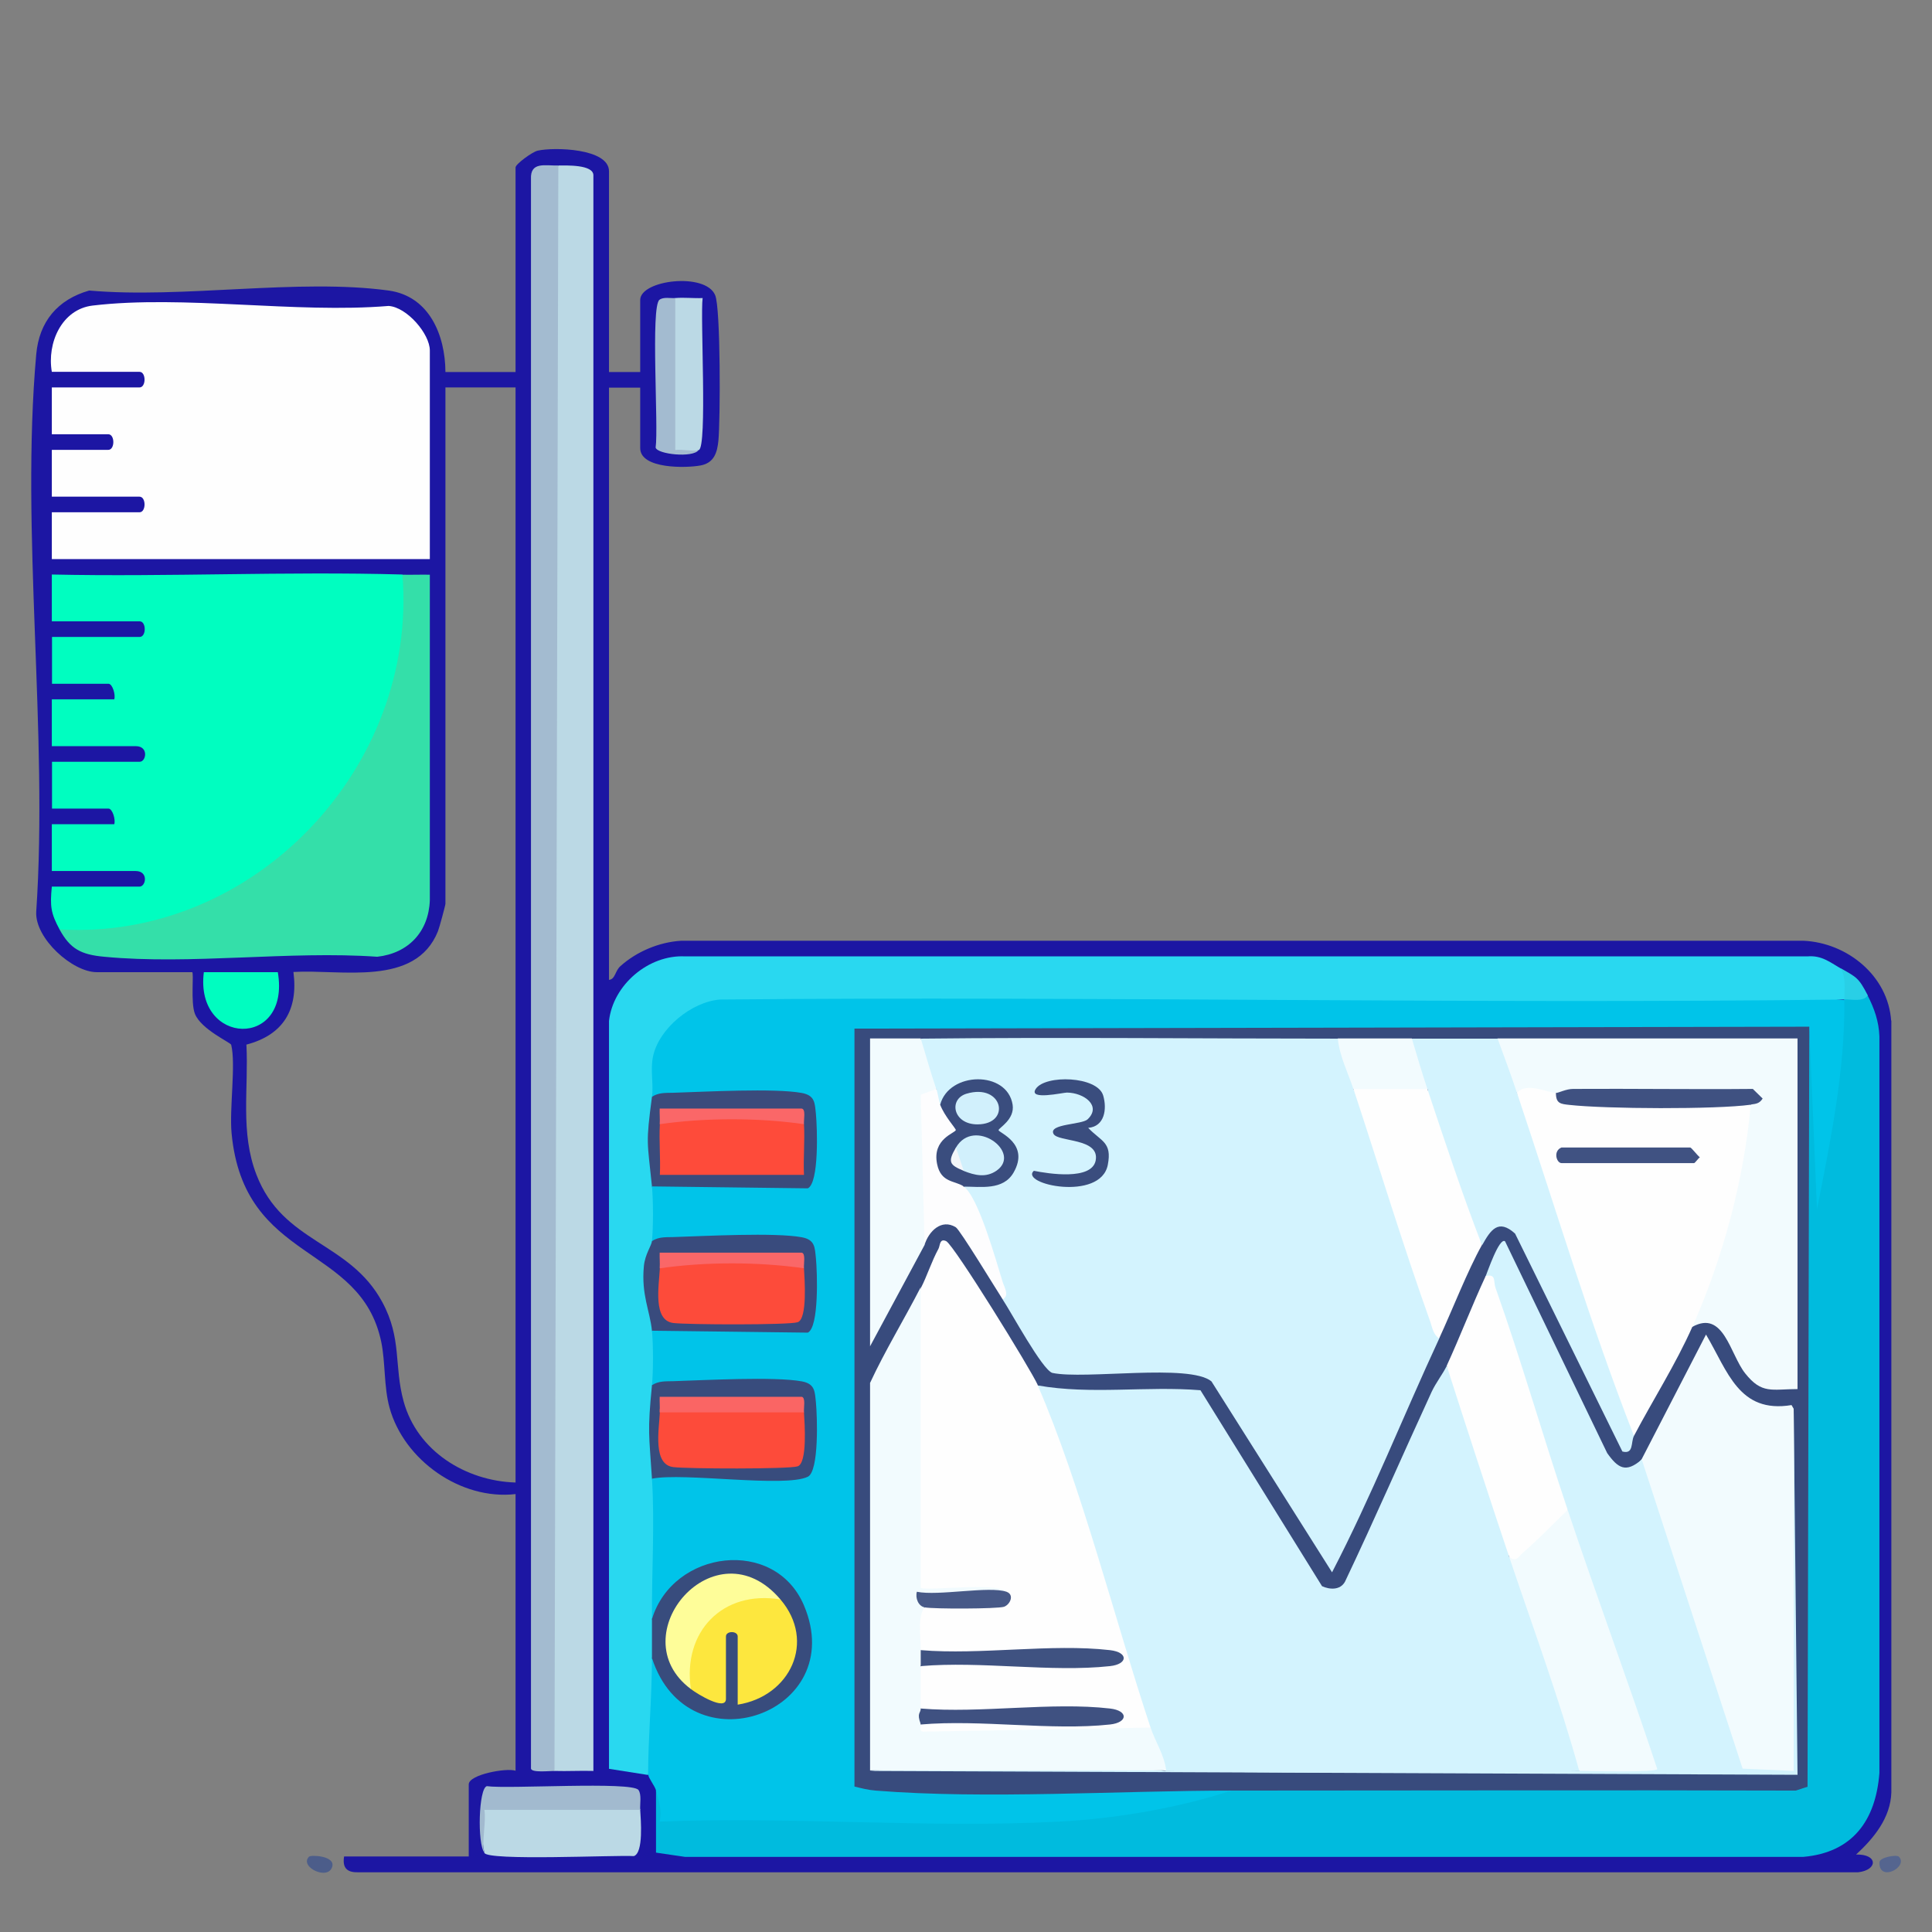<?xml version="1.0" encoding="UTF-8"?>
<svg id="Layer_1" data-name="Layer 1" xmlns="http://www.w3.org/2000/svg" viewBox="0 0 100.28 100.28">
  <rect x="0" y="0" width="100.28" height="100.28" fill="#808080" stroke="none"/>
  <defs>
    <style>
      .cls-1 {
        fill: #394b7d;
      }

      .cls-2 {
        fill: #d1f0fc;
      }

      .cls-3 {
        fill: #405282;
      }

      .cls-4 {
        fill: #a2bacf;
      }

      .cls-5 {
        fill: #f3f6f9;
      }

      .cls-6 {
        fill: #34dfa9;
      }

      .cls-7 {
        fill: #3f5281;
      }

      .cls-8 {
        fill: #3a4d7e;
      }

      .cls-9 {
        fill: #fa6768;
      }

      .cls-10 {
        fill: #fefd99;
      }

      .cls-11 {
        fill: #bbd9e5;
      }

      .cls-12 {
        fill: #384b7d;
      }

      .cls-13 {
        fill: #00bbde;
      }

      .cls-14 {
        fill: #55658f;
      }

      .cls-15 {
        fill: #475987;
      }

      .cls-16 {
        fill: #3a4b7c;
      }

      .cls-17 {
        fill: #fe4b3a;
      }

      .cls-18 {
        fill: #29d8f0;
      }

      .cls-19 {
        fill: #fa6564;
      }

      .cls-20 {
        fill: #1c16a3;
      }

      .cls-21 {
        fill: #a3bbd0;
      }

      .cls-22 {
        fill: #29cfe6;
      }

      .cls-23 {
        fill: #00fec0;
      }

      .cls-24 {
        fill: #fdfdfe;
      }

      .cls-25 {
        fill: #4c5d8a;
      }

      .cls-26 {
        fill: #fde73e;
      }

      .cls-27 {
        fill: #d3f3fe;
      }

      .cls-28 {
        fill: #f2fbfe;
      }

      .cls-29 {
        fill: #00fdc0;
      }

      .cls-30 {
        fill: #fefefe;
      }

      .cls-31 {
        fill: #00c4e9;
      }

      .cls-32 {
        fill: #384c7d;
      }

      .cls-33 {
        fill: #fd4b3a;
      }

      .cls-34 {
        fill: #3f5181;
      }
    </style>
  </defs>
  <path class="cls-25" d="M16.04,96.37c.1-.1,1.34-.05,1.21.5-.19.78-1.74.03-1.21-.5Z"/>
  <path class="cls-14" d="M98.56,96.37c.52.52-1.03,1.36-1.01.3,0-.27.89-.42,1.01-.3Z"/>
  <path class="cls-20" d="M98.16,52.98c-.16-2.34-2.29-4.05-4.55-4.15h-58.26c-1.14.07-2.3.56-3.14,1.31-.29.25-.27.69-.6.72v-30.74h1.62v3.14c0,1.09,2.39,1.04,3.13.9.71-.13.87-.68.93-1.3.1-1.06.12-6.87-.17-7.54-.5-1.2-3.89-.79-3.89.25v3.74h-1.62v-10.42c0-1.2-2.87-1.26-3.7-1.07-.28.06-1.15.7-1.15.87v10.62h-3.64c-.01-1.92-.84-3.94-2.95-4.23-4.69-.64-10.71.43-15.54,0-1.64.47-2.6,1.61-2.75,3.32-.82,9.2.63,19.6,0,28.93-.07,1.38,1.88,3.13,3.14,3.13h4.95c.11,0-.09,1.57.15,2.17.33.81,1.85,1.48,1.88,1.6.25,1.01-.1,3.31.02,4.59.64,6.8,6.7,5.68,7.77,10.84.22,1.07.13,2.33.43,3.41.75,2.72,3.7,4.81,6.54,4.48v14.36c-.45-.16-2.43.19-2.43.71v3.74h-6.47c-.09.56.12.83.7.82h77.89c1.03-.12,1.03-.95-.11-.92.92-.85,1.79-1.9,1.83-3.23v-40.06ZM26.76,76.95c-2.59-.08-5.1-1.63-5.81-4.21-.51-1.86-.08-3.26-1.11-5.16-1.71-3.16-5.15-3.03-6.53-6.61-.85-2.2-.4-4.45-.52-6.75,1.91-.5,2.7-1.81,2.44-3.77,2.46-.15,6.33.8,7.5-2.11.07-.17.39-1.35.39-1.43v-26.8h3.64v56.83Z"/>
  <path class="cls-31" d="M95.73,51.87c.1.14.2.29.27.44s.13.3.13.45c-.03,1.05-.12,2.08-.22,3.12-.14,1.33-.64,5.67-1.12,6.57-.24.46-.52.58-.7.17l-.19-9.33-.19.4c-16.37.03-32.74.07-49.11.1l-.25-.4.4.14v38.95l-.4.25.37-.33c6.21.32,12.45.4,18.73.26l.52.27c-.08.14-.17.27-.28.38-1.45,1.46-10.85,1.75-13.11,1.77-5.2-.12-10.41-.17-15.61-.15l-.82-.21-.1-1.79c-.06-.23-.4-.65-.4-.81-.1-.12-.2-.24-.27-.37-.39-.73-.02-4.78.47-5.7l.49.19c1.68,4.73,8.95,2.35,7.14-2.46-1.29-3.44-5.8-3.04-7.15.08l-.49.17c-.1-.13-.2-.26-.27-.4-.26-.52-.16-5.06-.09-6.08l.36-.8.24-.44c2.57.12,5.12.12,7.66,0,.28-.65.48-4-.08-4.18-2.46-.2-4.93-.19-7.4.02l-.42-.24c-.56-.29-.56-2.54,0-2.83l.14-.4,7.79.09c.24-.66.45-3.93-.11-4.11-2.46-.2-4.93-.19-7.4.02l-.42-.24c-.56-.29-.56-2.54,0-2.83l.14-.4,7.79.09c.24-.66.45-3.93-.11-4.11-2.46-.2-4.93-.19-7.4.02l-.42-.24c-.51-.15-.45-1.08-.41-1.57.16-2.09,1.91-3.63,3.93-3.9,17.76-.03,35.53,0,53.29.05,1.7,0,3.39.18,5.08.36Z"/>
  <path class="cls-13" d="M96.94,51.67c.35.69.58,1.34.61,2.12v38.24c-.19,2.45-1.38,4.12-3.94,4.35h-58.06s-1.5-.22-1.5-.22v-3.23c.13.54.32.95.19,1.62,6.83-.28,13.94.36,20.74,0,2.92-.15,6.22-.71,8.99-1.63,9.81-.41,19.6-.57,29.37-.46.11-12.96.16-25.94.16-38.93l.41-.25.4,9.5c.7-3.57,1.47-7.26,1.42-10.92.12-.55.85-.48,1.21-.2Z"/>
  <path class="cls-23" d="M20.89,29.83l.44.58c.43,9.77-7.8,18.48-17.65,18.24l-.59-.41c-.45-.84-.5-1.19-.4-2.22h4.55c.34,0,.48-.81-.2-.81H2.69v-2.43h3.24c.08-.23-.09-.81-.3-.81h-2.93v-2.43h4.55c.34,0,.48-.81-.2-.81H2.69v-2.43h3.24c.08-.23-.09-.81-.3-.81h-2.93v-2.43h4.55c.35,0,.35-.81,0-.81H2.69v-2.43c6.06.13,12.15-.17,18.2,0Z"/>
  <path class="cls-30" d="M22.31,29.02H2.69v-2.43h4.55c.35,0,.35-.81,0-.81H2.69v-2.43h2.93c.35,0,.35-.81,0-.81h-2.93v-2.43h4.55c.35,0,.35-.81,0-.81H2.69c-.26-1.49.51-3.25,2.12-3.44,4.72-.56,10.53.42,15.36.02.95.06,2.14,1.45,2.14,2.31v10.82Z"/>
  <path class="cls-18" d="M95.53,50.26c.58.47.98,1.2.2,1.62-19.44.24-38.91-.18-58.35,0-1.49.11-3.2,1.52-3.49,2.98-.14.69.04,1.42-.05,2.08l.36.36c-.24,1.31-.18,2.64.01,3.95l-.37.34c.07.75.07,2.09,0,2.83l.32.35c-.46,1.25-.44,2.59.05,4l-.37.3c.07.75.07,2.09,0,2.83l.37.37c-.17,1.38-.11,2.77.01,4.15l-.38.34c.15,2.33-.02,4.92,0,7.28.51.69.5,1.33,0,2.02,0,2.01-.2,4.14-.2,6.07l-2.03-.32v-38.82c.21-1.87,2.05-3.44,3.94-3.35h58.27c.73-.06,1.16.3,1.71.62Z"/>
  <path class="cls-11" d="M28.98,8.59c.4,0,1.82-.06,1.82.51v82.82c-.67-.02-1.35.02-2.02,0l-.4-.19c.07-27.62.13-55.25.2-82.88l.41-.25Z"/>
  <path class="cls-6" d="M20.89,29.83c.47.01.95-.01,1.42,0v16.9c-.06,1.63-1.11,2.75-2.73,2.93-4.55-.32-9.68.43-14.17,0-1.21-.11-1.77-.41-2.32-1.42,10.07.6,18.6-8.39,17.8-18.41Z"/>
  <path class="cls-21" d="M28.98,8.59l-.2,83.33c-.28,0-1.18.1-1.22-.12V9.29c-.04-.92.75-.68,1.42-.7Z"/>
  <path class="cls-11" d="M33.23,93.94c.03.51.18,2.23-.33,2.4-.94-.06-7.61.26-7.76-.17-.12-.64-.3-2.22.14-2.63.28-.26,6.78-.05,7.72,0l.24.4Z"/>
  <path class="cls-11" d="M35.05,15.47c.47-.04.95.02,1.42,0-.13.96.25,7.74-.2,7.89-.46.16-1.29.25-1.62-.14-.24-.29-.05-6.6,0-7.51l.4-.24Z"/>
  <path class="cls-4" d="M33.23,93.94h-8.09c.11.58-.16,1.76,0,2.22-.37-.46-.3-3.34.13-3.45,1.08.16,7.54-.26,7.87.2.17.24.07.72.09,1.02Z"/>
  <path class="cls-29" d="M14.42,50.46c.68,4.01-4.32,3.83-3.84,0h3.84Z"/>
  <path class="cls-21" d="M35.05,15.47v7.89c.34-.06.94.09,1.21,0-.29.42-2.15.22-2.23-.13.16-1.07-.27-7.32.2-7.67.21-.16.57-.07.82-.09Z"/>
  <path class="cls-22" d="M96.94,51.67c-.22.34-.83.2-1.21.2,0-.55.1-1.12-.2-1.62.84.48.94.49,1.42,1.42Z"/>
  <path class="cls-12" d="M93.91,53.29l-.09,39.45-.61.2c-9.74-.03-19.49,0-29.24,0-5.87,0-12.79.46-18.52,0-.39-.03-.73-.12-1.1-.21v-39.34l49.55-.1Z"/>
  <path class="cls-32" d="M33.84,86.06c0-.67,0-1.35,0-2.02,1.09-3.6,6.38-4.27,7.89-.71,2.37,5.6-6.01,8.56-7.89,2.73Z"/>
  <path class="cls-16" d="M33.84,61.58c-.24-2.39-.33-2.15,0-4.65.34-.23.72-.2,1.1-.21,1.62-.05,5.27-.25,6.68.01.69.13.67.53.73,1.09.07.72.17,3.57-.42,3.86l-8.09-.1Z"/>
  <path class="cls-32" d="M33.84,76.75c-.15-2.34-.24-2.4,0-4.85.34-.23.72-.2,1.1-.21,1.62-.05,5.27-.25,6.68.01.69.13.67.53.73,1.09.07.72.17,3.57-.42,3.86-1.2.58-6.44-.23-8.09.1Z"/>
  <path class="cls-1" d="M33.84,69.07c-.11-1.05-.56-1.87-.42-3.35.06-.62.39-1.05.42-1.3.34-.23.72-.2,1.1-.21,1.62-.05,5.27-.25,6.68.01.69.13.67.53.73,1.09.07.72.17,3.57-.42,3.86l-8.09-.1Z"/>
  <path class="cls-27" d="M69.44,53.9c.59.34,1.26,2.06.81,2.63.41.54.74,1.11.99,1.74l3.42,10.35.04.86c-1.87,4.03-3.51,8.18-5.56,12.13l-6.26-9.91c-1.14-.94-6.58-.08-8.26-.44-.52-.16-2.13-3.14-2.57-3.8-.56-1.85-1.27-3.66-2.13-5.41l.11-.45.36-.4c2.1.25,2.78-1.15,1.17-2.43l.07-.48c1.82-1.63-1.6-2.69-2.37-.99l-.44.05c-.61.09-.65-.44-.2-.81-.82-.56-1.15-1.7-.81-2.63,7.21-.08,14.43,0,21.64,0Z"/>
  <path class="cls-27" d="M78.33,80.8c.17.18.33.36.47.57,1.1,1.56,2.6,6.95,3.18,9.12.06.22.07.46.06.7s-.03.49-.07.74c-7.15.11-14.29.11-21.44,0-.55-.16-1.33-1.82-.81-2.22-.92-.85-1.39-2.41-1.28-3.63l-.55-.88c-1.17-4.17-2.52-8.27-4.05-12.3l.02-.99c2.76.49,5.66.02,8.45.25l6.31,10.17c.39.18.94.22,1.19-.23,1.55-3.26,2.99-6.58,4.5-9.86.22-.47.6-.96.78-1.34,1.58,3.12,2.67,6.46,3.24,9.91Z"/>
  <path class="cls-30" d="M53.86,71.9c2.26,5.2,4.03,12.27,5.87,17.8l-.18.41-11.49.21c-.65-.06-.95-.64-.26-.82.66-.26.66-.53,0-.81-.51-.76-.51-1.47,0-2.22.66-.26.66-.53,0-.81-.67-.37-.68-2.23.2-2.22l.26-.36c1.3.06,2.58.03,3.85-.11l.14-.34c-1.55-.19-3.12-.18-4.7.03-.19-4.72-.24-9.48-.15-14.27l.4-1.54c.32-.62.55-1.37.91-2.03.09-.16.05-.56.4-.4.4.19,4.42,6.7,4.76,7.48Z"/>
  <path class="cls-28" d="M93.1,73.11l.1,18.9c-.11.12-2.95-.02-3.18-.22l-5.12-15.69.31-.36,3.34-6.47c1.13,1.9,1.7,4.11,4.44,3.66l.11.19Z"/>
  <path class="cls-30" d="M80.76,56.73c3.22.48,6.5.55,9.85.23l.26.38c.09.15.17.3.23.46.5,1.43-1.69,8.81-2.54,10.43l-.72.64c-.85,1.92-2.05,3.8-3.03,5.66-.21-.25-.41-.51-.59-.78s-.35-.54-.46-.83c-1.92-4.97-3.5-10.11-4.98-15.21l-.04-.98c-.28-1.02,1.96-.81,2.02,0Z"/>
  <path class="cls-27" d="M85.21,75.74l5.24,16.06,2.65.12v-18.81s.2,19.01.2,19.01l-48.14-.2c5.12-.5,10.25-.5,15.37,0,7.14,0,14.3.06,21.44,0,0-.18.06-.31.2-.4h3.34s-3.77-10.77-3.77-10.77c-.22-.78-.34-1.57-.38-2.37-.19-.24-.37-.48-.53-.74s-.3-.51-.4-.78c-1.18-3.51-2.29-7.13-3.32-10.61.08-.18.71-2.05,1.01-1.82l5.3,10.99c.56.79.97,1.05,1.79.34Z"/>
  <path class="cls-28" d="M77.73,53.9c5.19,0,10.39,0,15.57,0v18.2c-1.33,0-1.85.28-2.72-.82-.79-1-1.11-3.31-2.74-2.41,1.58-3.55,2.69-7.66,3.03-11.53v-.44c-3.36.02-6.67.04-9.93.07l-.18-.24c-.37,0-1.56-.59-2.02,0-.85-.7-1.24-1.76-1.01-2.83Z"/>
  <path class="cls-28" d="M47.79,66.84v15.57c.2.2,3.87-.31,4.45.2l-.13.24c-1.3.1-2.69.21-4.03.19l-.09.37c-.38.54-.19,1.52-.2,2.22.57.14.57.67,0,.81,0,.74,0,1.49,0,2.22.45.24.4.54,0,.81.04.11-.12.38.12.41l11.81-.21c.23.69.72,1.44.81,2.22-5.12,0-10.25,0-15.37,0v-20.11c.79-1.7,1.78-3.31,2.63-4.97Z"/>
  <path class="cls-27" d="M77.73,53.9c.34.94.7,1.89,1.01,2.83,1.99,5.94,3.79,11.96,6.07,17.8-.17.33,0,.97-.6.81l-5.57-11.31c-.87-.79-1.27-.19-1.71.6-1.57-2.28-2.59-5.33-2.83-8.09-.82-.63-1.12-1.65-.81-2.63,1.48,0,2.97,0,4.45,0Z"/>
  <path class="cls-30" d="M77.12,66.23c.55-.12.39.28.5.6,1.35,3.81,2.46,7.7,3.75,11.54.18.73-2.43,3-2.63,2.93l-.41-.5c-1.1-3.29-2.18-6.6-3.24-9.91.69-1.5,1.31-3.12,2.02-4.65Z"/>
  <path class="cls-30" d="M74.09,56.53c.9,2.7,1.8,5.43,2.83,8.09-.75,1.34-1.54,3.38-2.22,4.85-.31-.2-.35-.54-.46-.86-1.43-3.99-2.66-8.07-3.99-12.09.02-.16.06-.39.18-.4.27-.05,3.19-.06,3.38,0l.28.4Z"/>
  <path class="cls-28" d="M47.79,53.9c.27.87.51,1.77.81,2.63.09.28-.04.5-.4.65l.17,6.46c-.24.28-.33.63-.38.98l-2.83,5.26v-15.98c.87,0,1.76,0,2.63,0Z"/>
  <path class="cls-24" d="M48.6,56.53c.1.29.13.62.2.81.56-.14,1.22,1.02,1.08,1.53-1.07.7-1.33,1.91.11,2.24l.02.47c.77.52,1.69,3.86,2.03,4.95.08.27.38.73,0,.91-.35-.54-2.22-3.62-2.43-3.74-.75-.46-1.41.22-1.62.91l-.2-7.79.81-.3Z"/>
  <path class="cls-28" d="M73.28,53.9c.26.87.52,1.76.81,2.63h-3.84c-.29-.87-.72-1.7-.81-2.63,1.28,0,2.56,0,3.84,0Z"/>
  <path class="cls-26" d="M40.51,83.02c1.86,2.18.51,5.03-2.22,5.46v-3.54c0-.3-.61-.3-.61,0v3.24c0,.65-1.47-.24-1.82-.51-1.62-2.56,2.07-6.32,4.65-4.65Z"/>
  <path class="cls-10" d="M40.51,83.02c-3-.5-5.09,1.67-4.65,4.65-3.72-2.78,1.28-8.62,4.65-4.65Z"/>
  <path class="cls-17" d="M41.73,58.35c.05.87-.04,1.76,0,2.63h-7.48c.04-.87-.05-1.76,0-2.63.18-.22.4-.43.68-.45,2.01-.13,4.11-.13,6.12,0,.28.02.5.24.68.45Z"/>
  <path class="cls-9" d="M34.24,58.35c.02-.27-.01-.54,0-.81h7.37c.23.03.1.58.12.81-2.37-.34-5.11-.34-7.48,0Z"/>
  <path class="cls-33" d="M41.73,73.31c.03.53.19,2.63-.33,2.8-.45.15-5.73.13-6.45.04-1.07-.13-.75-1.91-.7-2.84-.01-.1-.01-.19.02-.27.12-.35,6.59-.24,7.23-.13l.24.4Z"/>
  <path class="cls-19" d="M34.24,73.31c.02-.27-.01-.54,0-.81h7.37c.22.03.1.58.12.81h-7.48Z"/>
  <path class="cls-33" d="M41.73,65.83c.03.53.19,2.63-.33,2.8-.45.15-5.73.13-6.45.04-1.07-.13-.75-1.91-.7-2.84.18-.22.4-.43.68-.45,2.01-.13,4.11-.13,6.12,0,.28.02.5.24.68.45Z"/>
  <path class="cls-9" d="M34.24,65.83c.02-.27-.01-.54,0-.81h7.37c.22.03.1.58.12.81-2.37-.34-5.11-.34-7.48,0Z"/>
  <path class="cls-8" d="M50.02,61.58c-.46-.31-1.18-.18-1.38-1.16-.27-1.33.97-1.61.97-1.77,0-.08-.59-.72-.81-1.31.45-1.73,3.48-1.79,3.76,0,.12.77-.73,1.21-.73,1.32,0,.13,1.64.7.78,2.2-.54.94-1.7.73-2.61.73Z"/>
  <path class="cls-8" d="M56.49,58.55c.67.7,1.24.73,1.01,1.91-.37,1.92-4.6,1.01-3.84.31.75.15,3,.51,3.21-.53.23-1.19-1.97-.95-2.19-1.39-.26-.52,1.47-.47,1.77-.75.74-.7-.18-1.38-1.07-1.39-.21,0-2.02.42-1.62-.19.49-.75,3.2-.67,3.5.34.21.71.07,1.61-.77,1.68Z"/>
  <path class="cls-28" d="M81.37,78.37c1.5,4.49,3.16,8.95,4.65,13.45,0,.2-3.63.1-4.05.1-1.04-3.76-2.4-7.43-3.64-11.12.37.31.46.02.71-.2.81-.7,1.56-1.48,2.33-2.23Z"/>
  <path class="cls-7" d="M47.79,86.46c0-.25,0-.56,0-.81,3.11.26,6.78-.35,9.82,0,.97.11.94.73,0,.83-3.05.33-6.7-.27-9.82,0Z"/>
  <path class="cls-34" d="M47.79,89.49c-.22-.6,0-.55,0-.81,3.11.26,6.78-.35,9.82,0,.97.11.94.73,0,.83-3.05.33-6.7-.27-9.82,0Z"/>
  <path class="cls-15" d="M52.24,82.62c.43.15.19.67-.13.78-.35.11-3.66.12-4.11.03-.34-.06-.5-.49-.41-.81,1.11.23,3.76-.31,4.65,0Z"/>
  <path class="cls-34" d="M90.87,57.34c-1.81.25-7.54.22-9.41.01-.46-.05-.7-.07-.7-.62.14,0,.52-.21.9-.21,3.11-.02,6.21.03,9.32,0l.51.5c-.17.26-.33.27-.61.31Z"/>
  <path class="cls-3" d="M81.06,59.56h6.67c.06,0,.37.41.5.51-.1.07-.25.3-.3.3h-6.88c-.26,0-.45-.63,0-.81Z"/>
  <path class="cls-2" d="M50.02,60.77c-.43-.31-.55-.71-.4-1.21.94-1.6,3.45.25,2.11,1.2-.56.39-1.14.24-1.7.02Z"/>
  <path class="cls-2" d="M50.16,56.77c1.9-.57,2.35,1.59.57,1.59-1.26,0-1.51-1.3-.57-1.59Z"/>
  <path class="cls-5" d="M50.02,60.77c-.73-.3-.85-.45-.4-1.21l.4,1.21Z"/>
</svg>